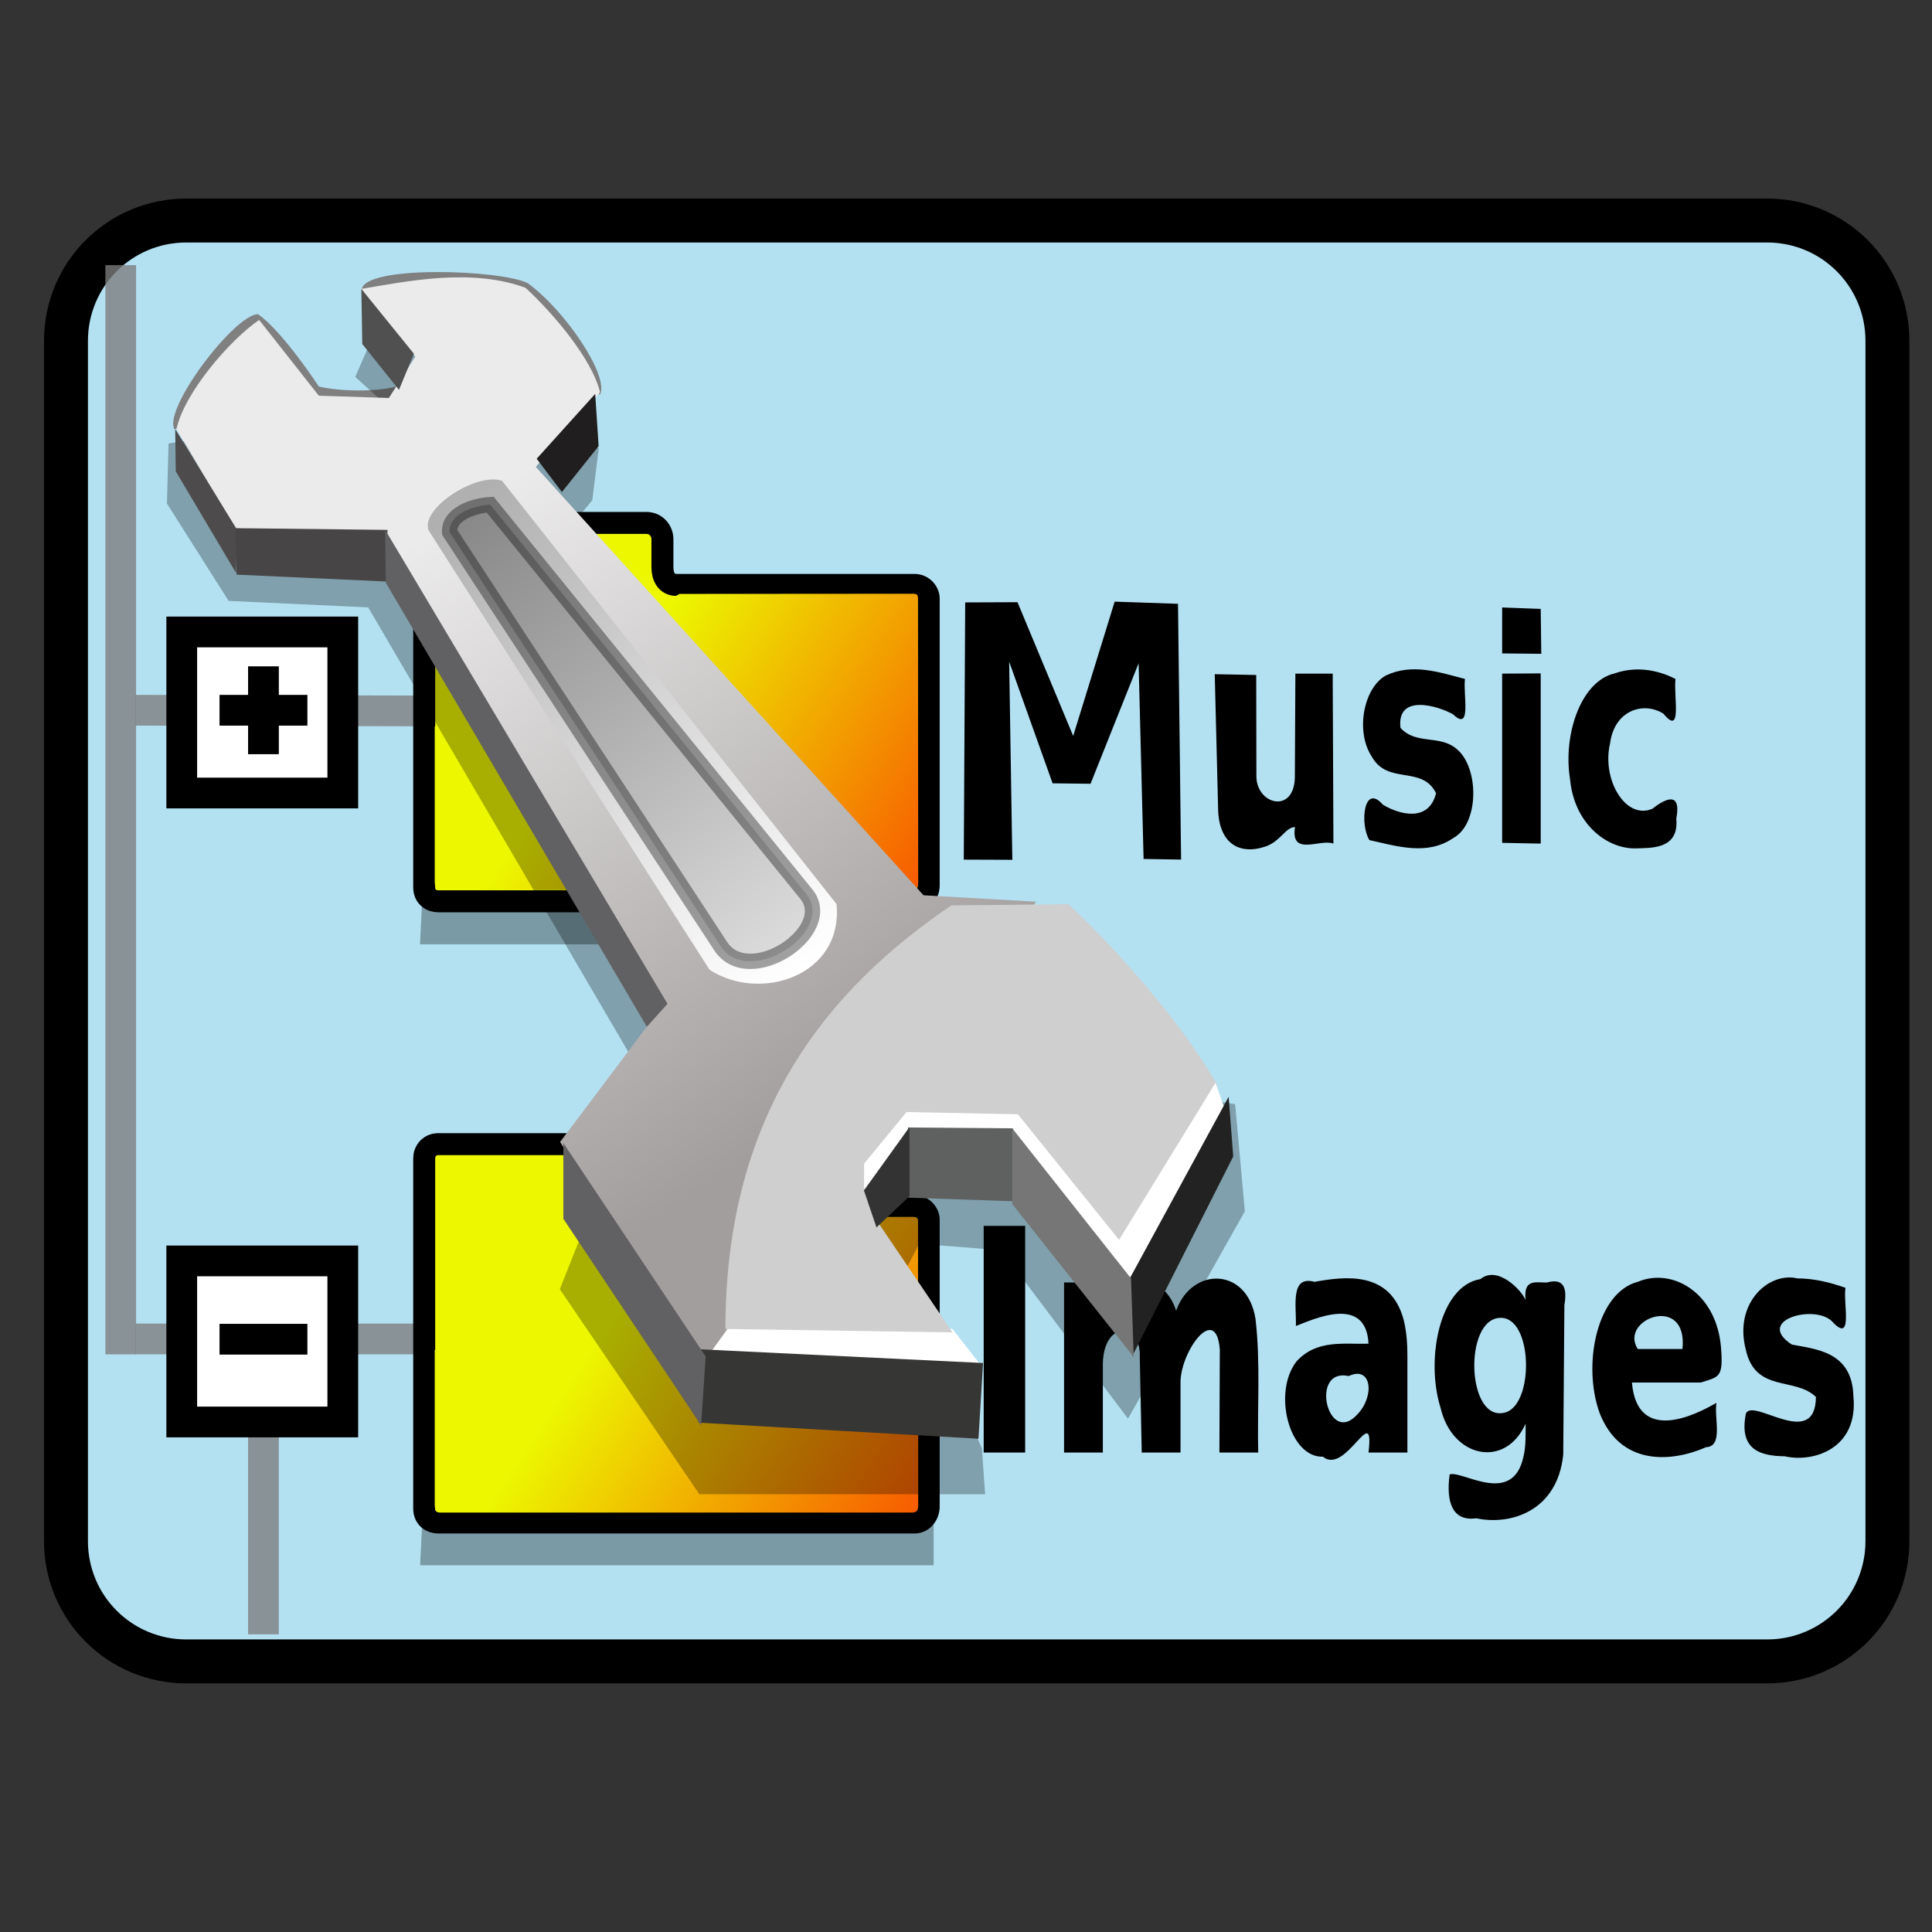 <?xml version="1.0" encoding="UTF-8" standalone="no"?>
<svg
   xmlns:dc="http://purl.org/dc/elements/1.1/"
   xmlns:cc="http://creativecommons.org/ns#"
   xmlns:rdf="http://www.w3.org/1999/02/22-rdf-syntax-ns#"
   xmlns:svg="http://www.w3.org/2000/svg"
   xmlns="http://www.w3.org/2000/svg"
   xmlns:xlink="http://www.w3.org/1999/xlink"
   xmlns:sodipodi="http://sodipodi.sourceforge.net/DTD/sodipodi-0.dtd"
   xmlns:inkscape="http://www.inkscape.org/namespaces/inkscape"
   width="100%"
   height="100%"
   viewBox="0 0 88 87.999"
   id="svg2"
   sodipodi:version="0.32"
   inkscape:version="0.48.0 r9654"
   sodipodi:docname="Icon.svg"
   inkscape:export-filename="D:\-Income\xplore.png"
   inkscape:export-xdpi="65.455292"
   inkscape:export-ydpi="65.455292"
   inkscape:output_extension="org.inkscape.output.svg.inkscape"
   version="1.1">
  <rect x="0" y="0" width="88" height="87.999" fill="#333333" stroke="none"/>
  <defs
     id="defs81">
    <inkscape:perspective
       sodipodi:type="inkscape:persp3d"
       inkscape:vp_x="0 : 0.5 : 1"
       inkscape:vp_y="0 : 1000 : 0"
       inkscape:vp_z="1 : 0.5 : 1"
       inkscape:persp3d-origin="0.5 : 0.33333333 : 1"
       id="perspective66" />
    <linearGradient
       id="gr4"
       x1="41.192"
       y1="73.948"
       x2="24.739"
       y2="63.178"
       gradientUnits="userSpaceOnUse">
      <stop
         style="stop-color:#f75c00;stop-opacity:1;"
         offset="0"
         id="stop4633" />
      <stop
         style="stop-color:#ecf700;stop-opacity:1"
         offset="1"
         id="stop4635" />
    </linearGradient>
    <linearGradient
       id="gr1"
       x1="40.128"
       y1="19.41"
       x2="61.165"
       y2="50.876"
       gradientUnits="userSpaceOnUse">
      <stop
         style="stop-color:#ecebeb;stop-opacity:1;"
         offset="0"
         id="stop2804" />
      <stop
         style="stop-color:#a39e9e;stop-opacity:1;"
         offset="1"
         id="stop2806" />
    </linearGradient>
    <linearGradient
       spreadMethod="pad"
       gradientUnits="userSpaceOnUse"
       y2="14.516"
       x2="39.146"
       y1="44.553"
       x1="61.78"
       id="gr2"
       inkscape:collect="always">
      <stop
         id="stop2816"
         offset="0"
         style="stop-color:white;stop-opacity:1;" />
      <stop
         id="stop2818"
         offset="1"
         style="stop-color:#b0b0b0;stop-opacity:1;" />
    </linearGradient>
    <linearGradient
       gradientTransform="translate(-16.499,3.74)"
       gradientUnits="userSpaceOnUse"
       y2="11.872"
       x2="55.963"
       y1="39.477"
       x1="76.904"
       id="gr3"
       xlink:href="#linearGradient1897"
       inkscape:collect="always">
      <stop
         id="stop1899"
         offset="0"
         style="stop-color:#dbdbdb;stop-opacity:1;" />
      <stop
         id="stop1901"
         offset="1"
         style="stop-color:#898989;stop-opacity:1;" />
    </linearGradient>
    <linearGradient
       inkscape:collect="always"
       xlink:href="#gr4"
       id="linearGradient4652"
       gradientUnits="userSpaceOnUse"
       x1="41.192"
       y1="73.948"
       x2="24.739"
       y2="63.178"
       gradientTransform="translate(0,-33.954)" />
  </defs>
  <sodipodi:namedview
     inkscape:window-height="709"
     inkscape:window-width="885"
     inkscape:pageshadow="2"
     inkscape:pageopacity="0.0"
     borderopacity="1.0"
     bordercolor="#666666"
     pagecolor="#ffffff"
     id="namedview2317"
     inkscape:zoom="5.6568542"
     inkscape:cx="50.785196"
     inkscape:cy="43.52433"
     inkscape:window-x="329"
     inkscape:window-y="91"
     inkscape:current-layer="g6"
     showgrid="true"
     showguides="false"
     inkscape:window-maximized="0" />
  <g
     id="g6"
     transform="matrix(0.836,0,0,0.836,7.326,7.014)">
    <path
       transform="matrix(1.197,0,0,1.197,-8.766,-8.393)"
       style="fill:#b3e1f2;fill-opacity:1;fill-rule:nonzero;stroke:black;stroke-width:2;stroke-miterlimit:4;stroke-opacity:1"
       d="M 8.485,10.04 L 80.433,10.04 C 83.469,10.04 85.913,12.485 85.913,15.521 L 85.913,70.145 C 85.913,73.181 83.469,75.625 80.433,75.625 L 8.485,75.625 C 5.449,75.625 3.005,73.181 3.005,70.145 L 3.005,15.521 C 3.005,12.485 5.449,10.04 8.485,10.04 z "
       id="rect4676"
       sodipodi:nodetypes="ccccccccc" />
    <g
       id="g4606">
      <path
         style="fill:none;fill-opacity:0.75;fill-rule:evenodd;stroke:#7e7e7e;stroke-width:1.675;stroke-linecap:butt;stroke-linejoin:miter;stroke-opacity:0.781;stroke-miterlimit:4;stroke-dasharray:none"
         d="M -1.383,30.308 L 14.528,30.345"
         id="path5452"
         sodipodi:nodetypes="cc" />
      <path
         id="path5454"
         d="M -2.185,6.055 L -2.185,65.401"
         style="fill:none;fill-opacity:0.75;fill-rule:evenodd;stroke:#7e7e7e;stroke-width:1.675;stroke-linecap:butt;stroke-linejoin:miter;stroke-opacity:0.781;stroke-miterlimit:4;stroke-dasharray:none"
         sodipodi:nodetypes="cc" />
      <path
         id="path5483"
         d="M -1.383,64.561 L 15.164,64.561"
         style="fill:none;fill-opacity:0.75;fill-rule:evenodd;stroke:#7e7e7e;stroke-width:1.675;stroke-linecap:butt;stroke-linejoin:miter;stroke-opacity:0.781;stroke-miterlimit:4;stroke-dasharray:none"
         sodipodi:nodetypes="cc" />
      <path
         style="fill:none;fill-opacity:0.75;fill-rule:evenodd;stroke:#7e7e7e;stroke-width:1.675;stroke-linecap:butt;stroke-linejoin:miter;stroke-opacity:0.781;stroke-miterlimit:4;stroke-dasharray:none"
         d="M 5.591,67.187 L 5.591,80.656"
         id="path5487"
         sodipodi:nodetypes="cc" />
    </g>
    <g
       id="g2788"
       transform="translate(5.383,10.582)">
      <path
         id="rect1894"
         d="M -4.244,15.46 L 4.531,15.46 L 4.531,24.235 L -4.244,24.235 L -4.244,15.46 z "
         style="fill:white;fill-opacity:1;stroke:black;stroke-width:1.675;stroke-opacity:1;stroke-miterlimit:4;stroke-dasharray:none" />
      <path
         id="path2783"
         d="M 0.208,17.333 L 0.208,22.12"
         style="fill:none;fill-opacity:0.75;fill-rule:evenodd;stroke:black;stroke-width:1.675;stroke-linecap:butt;stroke-linejoin:miter;stroke-opacity:1;stroke-miterlimit:4;stroke-dasharray:none" />
      <path
         style="fill:none;fill-opacity:0.75;fill-rule:evenodd;stroke:black;stroke-width:1.675;stroke-linecap:butt;stroke-linejoin:miter;stroke-opacity:1;stroke-miterlimit:4;stroke-dasharray:none"
         d="M 2.602,19.726 L -2.185,19.726"
         id="path2786" />
    </g>
    <path
       style="font-size:12px;font-style:normal;font-weight:normal;fill:black;fill-opacity:1;stroke:none;stroke-width:1px;stroke-linecap:butt;stroke-linejoin:miter;stroke-opacity:1;font-family:Bitstream Vera Sans"
       d="M 43.825,24.432 L 46.674,24.42 L 49.708,31.708 L 51.968,24.39 L 55.419,24.508 L 55.587,38.443 L 53.544,38.41 L 53.273,27.748 L 50.654,34.313 L 48.587,34.289 L 46.22,27.659 L 46.393,38.456 L 43.747,38.446 L 43.825,24.432 z M 57.42,28.343 L 59.681,28.386 L 59.69,33.929 C 59.718,35.481 61.805,35.976 61.786,33.872 L 61.814,28.312 L 63.848,28.313 L 63.887,37.573 C 63.173,37.294 61.539,38.304 61.793,36.675 C 61.283,36.658 60.976,37.511 60.111,37.754 C 58.901,38.149 57.72,37.7 57.609,35.847 L 57.42,28.343 z M 71.055,28.602 C 70.943,29.457 71.44,31.512 70.403,30.528 C 69.597,30.07 67.321,29.38 67.541,31.267 C 68.399,32.213 69.673,31.617 70.607,32.421 C 71.843,33.451 71.83,36.501 70.423,37.266 C 68.989,38.253 67.334,37.707 65.848,37.382 C 65.318,36.543 65.531,34.241 66.582,35.453 C 67.457,35.981 69.072,36.443 69.479,34.83 C 68.724,33.283 66.847,34.402 65.975,32.83 C 65.073,31.459 65.533,29.088 66.742,28.416 C 68.173,27.735 69.625,28.227 71.055,28.602 z M 73.08,28.312 L 75.181,28.299 L 75.181,37.573 L 73.08,37.531 L 73.08,28.312 z M 73.08,24.708 L 75.181,24.786 L 75.212,27.232 L 73.08,27.211 L 73.08,24.708 z M 82.524,28.602 C 82.416,29.56 82.907,31.759 81.866,30.494 C 80.806,29.821 79.204,30.281 78.962,32.102 C 78.491,34.075 79.805,36.304 81.267,35.674 C 81.857,35.203 82.873,34.607 82.568,36.216 C 82.727,37.909 81.176,37.8 80.374,37.834 C 78.777,37.874 77.011,36.486 76.783,34.09 C 76.381,31.671 77.356,28.73 79.21,28.299 C 80.302,27.917 81.471,28.064 82.524,28.602 z "
       id="text5456" />
    <path
       style="font-size:12px;font-style:normal;font-weight:normal;fill:black;fill-opacity:1;stroke:none;stroke-width:1px;stroke-linecap:butt;stroke-linejoin:miter;stroke-opacity:1;font-family:Bitstream Vera Sans"
       d="M 44.832,58.401 L 47.092,58.401 L 47.092,70.75 L 44.832,70.75 L 44.832,58.401 z M 55.316,63.024 C 56.173,60.613 59.186,60.632 59.64,63.455 C 59.923,65.857 59.733,68.319 59.789,70.75 L 57.675,70.75 L 57.697,65.139 C 57.498,62.597 55.587,65.186 55.556,66.887 L 55.556,70.75 L 53.443,70.75 L 53.337,65.528 C 53.409,63.564 51.281,63.566 51.324,66.052 L 51.324,70.75 C 50.62,70.75 49.915,70.75 49.211,70.75 L 49.211,61.486 C 49.915,61.486 50.62,61.486 51.324,61.486 C 51,64.336 52.378,60.873 53.65,61.291 C 54.347,61.52 55.027,62.08 55.316,63.024 z M 64.708,66.581 C 62.577,66.129 63.577,70.431 65.18,68.684 C 66.157,67.681 65.969,65.995 64.727,66.581 L 64.708,66.581 z M 67.918,65.464 C 67.918,67.226 67.918,68.988 67.918,70.75 C 67.212,70.75 66.506,70.75 65.799,70.75 C 66.136,67.848 64.568,72.019 63.314,70.977 C 61.483,71.033 60.556,67.479 61.877,65.784 C 62.99,64.566 64.475,64.865 65.799,64.819 C 65.666,62.124 62.764,63.508 61.843,63.855 C 61.868,62.698 61.531,61.093 62.859,61.449 C 64.509,61.154 67.012,60.818 67.721,63.549 C 67.871,64.163 67.918,64.818 67.918,65.464 z M 74.358,69.178 C 73.257,71.647 70.357,71.047 69.723,68.309 C 68.909,65.731 69.637,61.671 71.897,61.3 C 72.837,60.529 74.16,61.927 74.358,62.447 C 74.227,61.257 74.921,61.501 75.527,61.486 C 76.286,61.272 76.668,61.589 76.471,62.722 L 76.408,70.866 C 76.089,73.96 73.522,74.732 71.666,74.332 C 70.393,74.515 70.01,73.481 70.219,71.945 C 70.86,71.687 73.641,73.711 74.237,70.992 C 74.383,70.409 74.355,69.786 74.358,69.178 z M 72.972,63.413 C 70.954,63.459 71.14,69.219 73.283,68.557 C 74.838,68.056 74.745,63.34 72.972,63.413 z M 83.895,66.937 C 82.647,66.937 81.399,66.937 80.151,66.937 C 80.438,70.285 83.597,68.719 84.754,68.042 C 84.625,68.903 85.137,70.417 84.194,70.458 C 82.275,71.3 79.522,71.476 78.395,68.609 C 77.436,65.99 78.228,62.022 80.48,61.445 C 82.361,60.659 84.772,62.049 85.006,65.048 C 85.137,66.678 84.896,66.622 83.895,66.937 z M 82.904,65.109 C 83.215,62.062 79.422,63.471 80.467,65.109 C 81.28,65.109 82.092,65.109 82.904,65.109 z M 91.786,61.775 C 91.654,62.595 92.205,64.783 91.122,63.678 C 90.262,62.604 86.781,63.512 88.864,64.867 C 90.172,65.12 92.154,65.245 92.217,67.679 C 92.502,70.555 90.021,71.312 88.476,70.954 C 87.252,70.939 85.947,70.668 86.362,68.625 C 86.744,67.735 90.138,70.662 90.177,67.724 C 89.028,66.599 86.844,67.531 86.341,65.083 C 85.725,62.606 87.594,60.889 89.174,61.263 C 90.056,61.263 90.932,61.474 91.786,61.775 z "
       id="text5465" />
    <g
       id="g4598">
      <path
         transform="matrix(1.197,0,0,1.197,-8.766,-8.393)"
         id="path1933"
         d="M 19.25,68.749 L 19.125,71.249 L 42.5,71.249 L 42.5,67.999 L 19.25,68.749 z "
         style="fill:black;fill-opacity:0.32;fill-rule:evenodd;stroke:none;stroke-width:1px;stroke-linecap:butt;stroke-linejoin:miter;stroke-opacity:1" />
      <path
         style="fill:#ecf700;fill-opacity:1;fill-rule:evenodd;stroke:black;stroke-width:1.197;stroke-linecap:butt;stroke-linejoin:miter;stroke-miterlimit:4;stroke-dasharray:none;stroke-opacity:1"
         d="M 14.349,54.711 L 14.349,73.799 C 14.349,74.338 14.754,74.562 15.113,74.562 L 41.072,74.562 C 41.515,74.562 41.836,74.144 41.836,73.693 L 41.836,58.06 C 41.836,57.711 41.516,57.324 41.072,57.324 L 28.092,57.324 C 27.555,57.324 27.329,56.877 27.329,56.365 L 27.329,54.838 C 27.329,54.382 26.99,53.948 26.46,53.948 L 15.113,53.948 C 14.625,53.948 14.349,54.341 14.349,54.711 z "
         id="path5485" />
      <path
         id="path4612"
         d="M 14.923,65.158 L 14.923,73.635 C 14.942,73.902 14.97,74.02 15.216,74.02 L 40.938,74.02 C 41.239,74.02 41.265,73.824 41.265,73.596 L 41.25,58.169 C 41.25,57.98 41.204,57.913 40.975,57.913 L 28.264,57.923 L 14.923,65.158 z "
         style="fill:url(#gr4);fill-opacity:1;fill-rule:evenodd;stroke:none;stroke-width:1.197;stroke-linecap:butt;stroke-linejoin:miter;stroke-miterlimit:4;stroke-dasharray:none;stroke-opacity:1" />
    </g>
    <g
       transform="translate(5.383,44.85)"
       id="g5475">
      <path
         style="fill:white;fill-opacity:1;stroke:black;stroke-width:1.675;stroke-opacity:1;stroke-miterlimit:4;stroke-dasharray:none"
         d="M -4.244,15.46 L 4.531,15.46 L 4.531,24.235 L -4.244,24.235 L -4.244,15.46 z "
         id="path5477" />
      <path
         id="path5481"
         d="M 2.602,19.726 L -2.185,19.726"
         style="fill:none;fill-opacity:0.75;fill-rule:evenodd;stroke:black;stroke-width:1.675;stroke-linecap:butt;stroke-linejoin:miter;stroke-opacity:1;stroke-miterlimit:4;stroke-dasharray:none" />
    </g>
    <g
       id="g4670">
      <g
         id="g4602">
        <path
           id="path2822"
           d="M 14.269,40.069 L 14.119,43.06 L 42.09,43.06 L 42.09,39.171 L 14.269,40.069 z "
           style="fill:black;fill-opacity:0.32;fill-rule:evenodd;stroke:none;stroke-width:1px;stroke-linecap:butt;stroke-linejoin:miter;stroke-opacity:1" />
        <path
           style="fill:#ecf700;fill-opacity:1;fill-rule:evenodd;stroke:black;stroke-width:1.197;stroke-linecap:butt;stroke-linejoin:miter;stroke-miterlimit:4;stroke-dasharray:none;stroke-opacity:1"
           d="M 14.349,20.866 L 14.349,39.954 C 14.349,40.493 14.754,40.717 15.113,40.717 L 41.072,40.717 C 41.515,40.717 41.836,40.299 41.836,39.848 L 41.836,24.215 C 41.836,23.866 41.516,23.479 41.072,23.479 L 28.092,23.479 C 27.555,23.479 27.329,23.031 27.329,22.52 L 27.329,20.992 C 27.329,20.536 26.99,20.102 26.46,20.102 L 15.113,20.102 C 14.625,20.102 14.349,20.496 14.349,20.866 z "
           id="path2073" />
      </g>
      <path
         id="path4650"
         d="M 14.923,31.204 L 14.923,39.682 C 14.942,39.948 14.97,40.067 15.216,40.067 L 40.938,40.067 C 41.239,40.067 41.265,39.87 41.265,39.642 L 41.25,24.216 C 41.25,24.026 41.204,23.96 40.975,23.96 L 28.264,23.969 L 14.923,31.204 z "
         style="fill:url(#linearGradient4652);fill-opacity:1;fill-rule:evenodd;stroke:none;stroke-width:1.197;stroke-linecap:butt;stroke-linejoin:miter;stroke-miterlimit:4;stroke-dasharray:none;stroke-opacity:1" />
    </g>
    <g
       style="display:inline"
       transform="matrix(0.836,0,0,0.836,-16.398,6.99)"
       id="g2024">
      <path
         transform="matrix(1.197,0,0,1.197,-8.766,-8.393)"
         id="path2784"
         d="M 34.647,7.443 C 34.647,6.068 42.188,6.311 43.688,7.061 C 45.771,8.585 48.125,12.124 47.625,13.124 L 34.647,7.443 z "
         style="fill:gray;fill-opacity:1;fill-rule:evenodd;stroke:none;stroke-width:1px;stroke-linecap:butt;stroke-linejoin:miter;stroke-opacity:1" />
      <path
         transform="matrix(1.197,0,0,1.197,-8.766,-8.393)"
         id="path1894"
         d="M 24.438,14.999 C 23.875,13.811 27.75,8.749 29,8.749 C 30.353,9.686 32.312,12.687 32.312,12.687 C 33.625,12.999 36,12.999 37.125,12.499 L 36.125,13.937 L 24.438,14.999 z "
         style="fill:gray;fill-opacity:1;fill-rule:evenodd;stroke:none;stroke-width:1px;stroke-linecap:butt;stroke-linejoin:miter;stroke-opacity:1" />
      <path
         transform="matrix(1.197,0,0,1.197,-8.766,-8.393)"
         id="path2800"
         d="M 53.033,72.999 L 45.432,61.836 L 50,50.346 L 35,24.713 L 27.4,24.359 L 24.042,19.056 L 24.13,15.786 L 36.239,13.93 L 34.295,12.162 L 35.532,9.333 L 47.553,16.051 L 47.199,18.879 L 39.598,27.999 L 53.033,47.164 L 82.201,51.76 L 82.731,57.593 L 76.368,68.883 L 69.473,59.715 L 65,59.361 L 64.17,60.952 L 68.413,70.498 L 68.589,72.999 L 53.033,72.999 z "
         style="fill:black;fill-opacity:0.292;fill-rule:evenodd;stroke:none;stroke-width:1px;stroke-linecap:butt;stroke-linejoin:miter;stroke-opacity:1" />
      <path
         transform="matrix(1.197,0,0,1.197,-8.766,-8.393)"
         id="path2779"
         d="M 52.875,65.374 L 68.375,65.999 L 66.813,63.999 L 53.25,63.624 L 52.875,65.374 z "
         style="fill:white;fill-opacity:1;fill-rule:evenodd;stroke:none;stroke-width:1px;stroke-linecap:butt;stroke-linejoin:miter;stroke-opacity:1" />
      <path
         transform="matrix(1.197,0,0,1.197,-8.766,-8.393)"
         id="path2807"
         d="M 24.562,14.999 C 25,12.999 27.5,10.124 29.062,9.062 L 32.312,13.187 L 36.125,13.312 L 37.562,11.062 L 34.625,7.374 C 37.187,6.936 40.656,6.235 43.562,7.311 C 45.062,8.686 47.188,11.187 47.625,12.999 L 44.125,17.061 L 65.236,40.387 L 71.372,40.736 L 53.107,66.014 L 45.449,53.815 L 51.168,46.212 L 35.938,20.561 L 27.812,20.499 L 24.562,14.999 z "
         style="fill:url(#gr1);fill-opacity:1;fill-rule:evenodd;stroke:none;stroke-width:1px;stroke-linecap:butt;stroke-linejoin:miter;stroke-opacity:1" />
      <path
         style="fill:#4e4b4c;fill-opacity:1;fill-rule:evenodd;stroke:none;stroke-width:1.197px;stroke-linecap:butt;stroke-linejoin:miter;stroke-opacity:1"
         d="M 20.551,9.555 L 20.588,12.322 L 24.515,18.941 L 24.589,16.137 L 20.551,9.555 z "
         id="path2801" />
      <path
         style="fill:#474546;fill-opacity:1;fill-rule:evenodd;stroke:none;stroke-width:1.197px;stroke-linecap:butt;stroke-linejoin:miter;stroke-opacity:1"
         d="M 24.477,16.024 L 24.552,19.053 L 34.312,19.502 L 34.387,16.137 L 24.477,16.024 z "
         id="path2799" />
      <path
         transform="matrix(1.197,0,0,1.197,-8.766,-8.393)"
         id="path2791"
         d="M 54.45,63.999 L 66.812,64.186 L 62.625,57.999 L 64.563,52.999 L 76,60.999 L 81.25,50.749 C 79.25,47.187 75.25,42.811 73.125,40.874 L 66.75,40.937 C 60.125,45.436 54.45,52.124 54.45,63.999 z "
         style="fill:#cfcfcf;fill-opacity:1;fill-rule:evenodd;stroke:none;stroke-width:1px;stroke-linecap:butt;stroke-linejoin:miter;stroke-opacity:1" />
      <path
         transform="matrix(1.197,0,0,1.197,-8.766,-8.393)"
         id="path2795"
         d="M 62,56.374 L 62,54.999 L 64.313,52.187 L 70.375,52.312 L 76.063,59.374 L 75.25,60.499 L 69.313,55.437 L 62,56.374 z "
         style="fill:white;fill-opacity:1;fill-rule:evenodd;stroke:none;stroke-width:1px;stroke-linecap:butt;stroke-linejoin:miter;stroke-opacity:1" />
      <path
         id="path2787"
         d="M 68.312,55.084 L 68.154,59.65 L 75.172,59.891 L 75.153,55.139 L 68.312,55.084 z "
         style="fill:#5f6060;fill-opacity:1;fill-rule:evenodd;stroke:none;stroke-width:1px;stroke-linecap:butt;stroke-linejoin:miter;stroke-opacity:1"
         sodipodi:nodetypes="ccccc" />
      <path
         style="fill:#333334;fill-opacity:1;fill-rule:evenodd;stroke:none;stroke-width:1px;stroke-linecap:butt;stroke-linejoin:miter;stroke-opacity:1"
         d="M 66.256,61.599 L 65.436,59.186 L 68.402,55.062 L 68.412,59.555 L 66.256,61.599 z "
         id="path2789"
         sodipodi:nodetypes="ccccc" />
      <path
         sodipodi:nodetypes="ccccc"
         style="fill:white;fill-opacity:1;fill-rule:evenodd;stroke:none;stroke-width:1px;stroke-linecap:butt;stroke-linejoin:miter;stroke-opacity:1"
         d="M 82.809,65.172 L 89.061,54.193 L 88.351,52.17 L 81.454,63.4 L 82.809,65.172 z "
         id="path2785" />
      <path
         id="path1888"
         d="M 54.654,69.535 L 54.654,74.321 L 72.902,75.369 L 73.201,70.433 L 54.654,69.535 z "
         style="fill:#363635;fill-opacity:1;fill-rule:evenodd;stroke:none;stroke-width:1.197px;stroke-linecap:butt;stroke-linejoin:miter;stroke-opacity:1" />
      <path
         sodipodi:nodetypes="ccccc"
         id="path2777"
         d="M 82.924,69.984 L 82.774,64.898 L 89.206,53.082 L 89.505,56.971 L 82.924,69.984 z "
         style="fill:#222;fill-opacity:1;fill-rule:evenodd;stroke:none;stroke-width:1px;stroke-linecap:butt;stroke-linejoin:miter;stroke-opacity:1" />
      <path
         transform="matrix(1.197,0,0,1.197,-8.766,-8.393)"
         id="path2781"
         d="M 45.625,53.874 L 45.625,57.999 L 53.125,69.249 L 53.375,65.499 L 45.625,53.874 z "
         style="fill:#616062;fill-opacity:1;fill-rule:evenodd;stroke:none;stroke-width:1px;stroke-linecap:butt;stroke-linejoin:miter;stroke-opacity:1" />
      <path
         sodipodi:nodetypes="ccccc"
         style="fill:#757675;fill-opacity:1;fill-rule:evenodd;stroke:none;stroke-width:1px;stroke-linecap:butt;stroke-linejoin:miter;stroke-opacity:1"
         d="M 75.104,55.137 L 75.104,60.073 L 83.02,70.044 L 82.844,64.922 L 75.104,55.137 z "
         id="path2042" />
      <path
         sodipodi:nodetypes="ccccc"
         style="fill:#616062;fill-opacity:1;fill-rule:evenodd;stroke:none;stroke-width:1px;stroke-linecap:butt;stroke-linejoin:miter;stroke-opacity:1"
         d="M 34.237,16.137 L 34.274,19.577 L 51.289,48.52 L 52.635,47.024 L 34.237,16.137 z "
         id="path2797" />
      <path
         id="path2803"
         d="M 32.684,0.433 L 32.741,4.021 L 35.134,7.012 L 36.107,4.657 L 32.684,0.433 z "
         style="fill:#505050;fill-opacity:1;fill-rule:evenodd;stroke:none;stroke-width:1.197px;stroke-linecap:butt;stroke-linejoin:miter;stroke-opacity:1"
         sodipodi:nodetypes="ccccc" />
      <path
         sodipodi:nodetypes="ccccc"
         style="fill:#201e1e;fill-opacity:1;fill-rule:evenodd;stroke:none;stroke-width:1.197px;stroke-linecap:butt;stroke-linejoin:miter;stroke-opacity:1"
         d="M 44.109,11.5 L 45.754,13.669 L 48.147,10.677 L 47.923,7.274 L 44.109,11.5 z "
         id="path2805" />
      <path
         id="path2047"
         d="M 37.078,16.188 L 55.375,44.802 C 58.675,46.953 64.095,45.209 63.651,40.524 L 41.848,12.934 C 40.125,12.373 36.473,14.797 37.078,16.188 z "
         style="fill:url(#gr2);fill-opacity:1;fill-rule:evenodd;stroke:none;stroke-width:1px;stroke-linecap:butt;stroke-linejoin:miter;stroke-opacity:1" />
      <path
         style="fill:url(#gr3);fill-opacity:1;fill-rule:evenodd;stroke:black;stroke-width:1px;stroke-linecap:butt;stroke-linejoin:miter;stroke-opacity:0.365"
         d="M 38.434,16.29 L 56.096,43.26 C 57.938,46.072 63.64,42.287 61.683,39.876 L 41.078,14.492 C 39.879,14.563 38.363,15.162 38.434,16.29 z "
         id="path2788"
         sodipodi:nodetypes="csscc" />
    </g>
  </g>
</svg>
